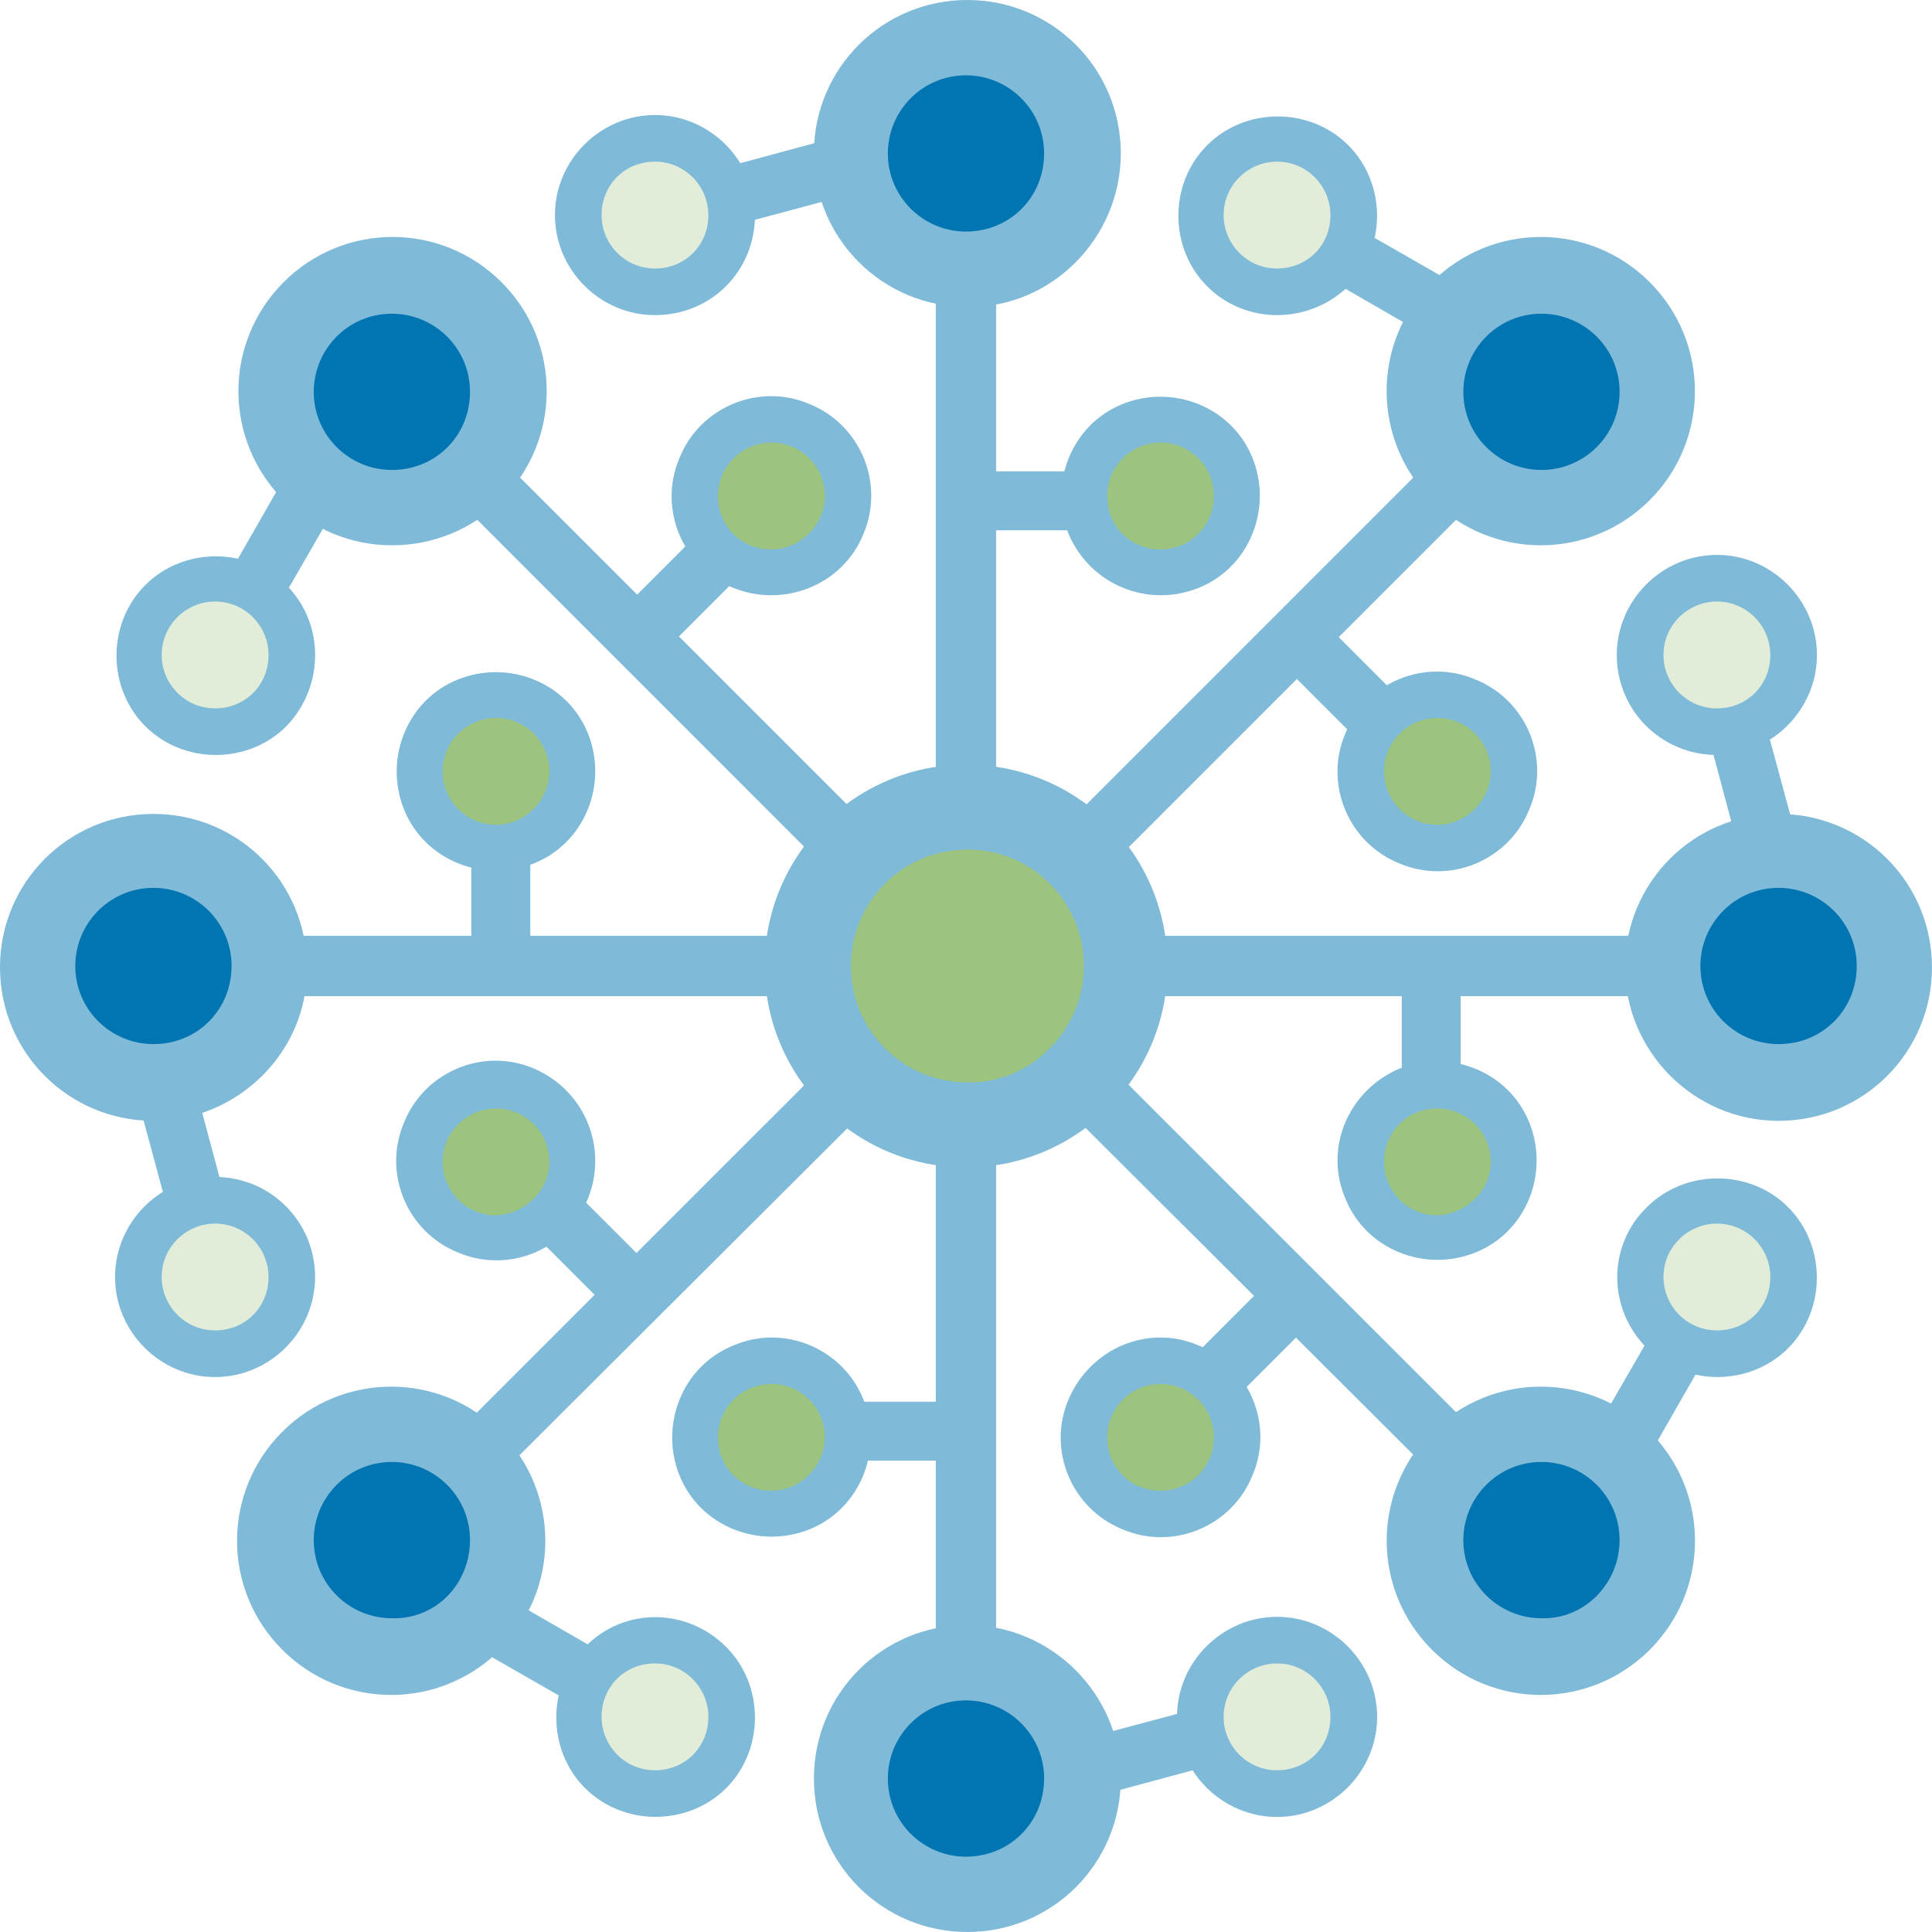 <?xml version="1.0" encoding="utf-8"?>
<!-- Generator: Adobe Illustrator 16.0.0, SVG Export Plug-In . SVG Version: 6.00 Build 0)  -->
<!DOCTYPE svg PUBLIC "-//W3C//DTD SVG 1.1//EN" "http://www.w3.org/Graphics/SVG/1.1/DTD/svg11.dtd">
<svg version="1.1" id="Layer_1" xmlns="http://www.w3.org/2000/svg" xmlns:xlink="http://www.w3.org/1999/xlink" x="0px" y="0px"
	 width="47.783px" height="47.783px" viewBox="0 0 47.783 47.783" enable-background="new 0 0 47.783 47.783" xml:space="preserve">
<g>
	<path fill="#7FBAD8" d="M28.874,23.891c0,2.745-2.236,4.982-4.982,4.982c-2.745,0-4.981-2.237-4.981-4.982s2.237-4.98,4.981-4.98
		C26.671,18.91,28.874,21.146,28.874,23.891L28.874,23.891z"/>
	<path fill="#7FBAD8" d="M23.891,26.467c0.406,0,0.745,0.339,0.745,0.745v15.386c0,0.407-0.338,0.745-0.745,0.745
		s-0.746-0.338-0.746-0.745V27.212C23.18,26.806,23.485,26.467,23.891,26.467L23.891,26.467z"/>
	<path fill="#7FBAD8" d="M27.72,43.988c0,2.102-1.693,3.795-3.795,3.795c-2.101,0-3.795-1.693-3.795-3.795
		c0-2.103,1.694-3.797,3.795-3.797C25.991,40.191,27.72,41.886,27.72,43.988L27.72,43.988z"/>
	<path fill="#7FBAD8" d="M23.891,21.35c0.406,0,0.745-0.339,0.745-0.746V5.218c0-0.407-0.338-0.746-0.745-0.746
		s-0.746,0.339-0.746,0.746v15.386C23.18,21.011,23.485,21.35,23.891,21.35L23.891,21.35z"/>
	<path fill="#7FBAD8" d="M27.72,3.795C27.72,1.693,26.026,0,23.924,0c-2.101,0-3.795,1.693-3.795,3.795
		c0,2.101,1.694,3.796,3.795,3.796C25.991,7.625,27.72,5.896,27.72,3.795L27.72,3.795z"/>
	<path fill="#7FBAD8" d="M22.094,25.722c0.271,0.271,0.271,0.745,0,1.05L11.217,37.617c-0.271,0.271-0.746,0.271-1.051,0
		c-0.271-0.271-0.271-0.746,0-1.052l10.879-10.878C21.35,25.416,21.79,25.416,22.094,25.722L22.094,25.722z"/>
	<path fill="#7FBAD8" d="M12.369,40.802c-1.491,1.491-3.897,1.491-5.388,0c-1.491-1.491-1.491-3.897,0-5.39
		c1.49-1.489,3.896-1.489,5.388,0C13.86,36.904,13.86,39.311,12.369,40.802L12.369,40.802z"/>
	<path fill="#7FBAD8" d="M25.722,22.096c0.27,0.271,0.744,0.271,1.051,0l10.877-10.878c0.271-0.271,0.271-0.746,0-1.052
		c-0.27-0.271-0.744-0.271-1.051,0L25.722,21.045C25.417,21.35,25.417,21.789,25.722,22.096L25.722,22.096z"/>
	<path fill="#7FBAD8" d="M40.802,12.369c1.49-1.491,1.49-3.897,0-5.39c-1.492-1.491-3.896-1.491-5.389,0s-1.49,3.897,0,5.39
		C36.905,13.859,39.31,13.859,40.802,12.369L40.802,12.369z"/>
	<path fill="#7FBAD8" d="M21.35,23.891c0,0.407-0.34,0.746-0.746,0.746H5.217c-0.405,0-0.744-0.339-0.744-0.746
		c0-0.406,0.339-0.746,0.744-0.746h15.387C21.01,23.18,21.35,23.484,21.35,23.891L21.35,23.891z"/>
	<path fill="#7FBAD8" d="M3.795,27.721C1.694,27.721,0,26.027,0,23.925c0-2.101,1.693-3.795,3.795-3.795s3.795,1.694,3.795,3.795
		C7.625,25.992,5.897,27.721,3.795,27.721L3.795,27.721z"/>
	<path fill="#7FBAD8" d="M26.466,23.891c0,0.407,0.34,0.746,0.746,0.746h15.387c0.406,0,0.744-0.339,0.744-0.746
		c0-0.406-0.338-0.746-0.744-0.746H27.212C26.806,23.18,26.466,23.484,26.466,23.891L26.466,23.891z"/>
	<path fill="#7FBAD8" d="M43.987,27.721c2.102,0,3.795-1.693,3.795-3.796c0-2.101-1.693-3.795-3.795-3.795s-3.795,1.694-3.795,3.795
		C40.192,25.992,41.886,27.721,43.987,27.721L43.987,27.721z"/>
	<path fill="#7FBAD8" d="M22.094,22.096c-0.271,0.271-0.746,0.271-1.051,0L10.167,11.218c-0.271-0.271-0.271-0.746,0-1.052
		c0.271-0.271,0.744-0.271,1.049,0l10.879,10.879C22.366,21.35,22.366,21.789,22.094,22.096L22.094,22.096z"/>
	<path fill="#7FBAD8" d="M7.014,12.369c-1.49-1.491-1.49-3.897,0-5.39c1.492-1.491,3.897-1.491,5.389,0s1.491,3.897,0,5.39
		C10.912,13.859,8.471,13.859,7.014,12.369L7.014,12.369z"/>
	<path fill="#7FBAD8" d="M25.722,25.722c-0.271,0.271-0.271,0.745,0,1.05l10.877,10.846c0.271,0.271,0.746,0.271,1.051,0
		c0.271-0.271,0.271-0.746,0-1.052L26.772,25.688C26.466,25.416,25.991,25.416,25.722,25.722L25.722,25.722z"/>
	<path fill="#7FBAD8" d="M35.415,40.802c1.49,1.491,3.895,1.491,5.389,0c1.49-1.491,1.49-3.897,0-5.39
		c-1.492-1.489-3.898-1.489-5.389,0C33.923,36.904,33.923,39.311,35.415,40.802L35.415,40.802z"/>
	<path fill="#7FBAD8" d="M18.131,14.537c-1.254-0.508-1.864-1.965-1.322-3.219c0.508-1.254,1.965-1.863,3.219-1.322
		c1.254,0.509,1.864,1.967,1.322,3.221C20.84,14.471,19.383,15.046,18.131,14.537L18.131,14.537z"/>
	<path fill="#7FBAD8" d="M19.045,11.725c-0.168,0-0.373,0.068-0.509,0.203l-3.253,3.253c0.44,0.237,0.779,0.61,1.018,1.051
		l3.252-3.253c0.271-0.271,0.271-0.746,0-1.017C19.418,11.793,19.249,11.725,19.045,11.725L19.045,11.725z"/>
	<path fill="#7FBAD8" d="M7.083,17.961c-0.949,0.949-2.541,0.949-3.49,0s-0.949-2.543,0-3.49c0.949-0.949,2.541-0.949,3.49,0
		C8.031,15.419,8.031,16.978,7.083,17.961L7.083,17.961z"/>
	<path fill="#7FBAD8" d="M4.542,16.164c-0.203,0.34-0.067,0.779,0.271,0.983c0.339,0.203,0.778,0.067,0.981-0.271l5.321-9.219
		C10.403,7.863,9.76,8.065,9.083,8.234L4.542,16.164z"/>
	<path fill="#7FBAD8" d="M13.215,21.35c-1.254,0.508-2.711-0.068-3.219-1.322c-0.509-1.254,0.067-2.711,1.321-3.219
		c1.254-0.509,2.711,0.066,3.22,1.321C15.047,19.384,14.469,20.842,13.215,21.35L13.215,21.35z"/>
	<path fill="#7FBAD8" d="M11.861,18.705c-0.136,0.137-0.204,0.306-0.204,0.509v4.575c0.508-0.137,1.018-0.137,1.458,0.033v-4.608
		c0-0.407-0.339-0.746-0.746-0.746C12.167,18.503,11.996,18.57,11.861,18.705L11.861,18.705z"/>
	<path fill="#7FBAD8" d="M7.793,31.584c0,1.354-1.117,2.474-2.474,2.474s-2.474-1.118-2.474-2.474c0-1.356,1.119-2.475,2.474-2.475
		C6.709,29.111,7.793,30.229,7.793,31.584L7.793,31.584z"/>
	<path fill="#7FBAD8" d="M4.744,32.125c0.103,0.406,0.509,0.611,0.882,0.509c0.406-0.103,0.609-0.509,0.508-0.881L3.387,21.484
		c-0.338,0.645-0.678,1.254-1.016,1.864L4.744,32.125z"/>
	<path fill="#7FBAD8" d="M14.538,29.652c-0.508,1.254-1.966,1.864-3.22,1.321c-1.254-0.508-1.864-1.965-1.321-3.219
		c0.508-1.255,1.965-1.864,3.219-1.322C14.469,26.976,15.047,28.398,14.538,29.652L14.538,29.652z"/>
	<path fill="#7FBAD8" d="M11.725,28.738c0,0.202,0.068,0.373,0.203,0.508l3.254,3.254c0.236-0.44,0.609-0.779,1.051-1.018
		l-3.253-3.253c-0.271-0.271-0.746-0.271-1.017,0C11.793,28.365,11.725,28.568,11.725,28.738L11.725,28.738z"/>
	<path fill="#7FBAD8" d="M17.961,40.734c0.948,0.948,0.948,2.541,0,3.49c-0.949,0.948-2.543,0.948-3.492,0
		c-0.948-0.949-0.948-2.542,0-3.49C15.418,39.75,16.978,39.75,17.961,40.734L17.961,40.734z"/>
	<path fill="#7FBAD8" d="M16.165,43.275c0.34,0.204,0.779,0.067,0.983-0.271c0.203-0.341,0.067-0.779-0.271-0.983l-9.219-5.32
		c0.203,0.713,0.407,1.355,0.576,2.033L16.165,43.275z"/>
	<path fill="#7FBAD8" d="M21.35,34.601c0.508,1.254-0.068,2.711-1.322,3.22c-1.254,0.508-2.711-0.068-3.219-1.322
		s0.068-2.711,1.322-3.219C19.383,32.736,20.84,33.347,21.35,34.601L21.35,34.601z"/>
	<path fill="#7FBAD8" d="M18.708,35.922c0.135,0.136,0.305,0.203,0.508,0.203h4.574c-0.135-0.51-0.135-1.018,0.034-1.457h-4.608
		c-0.408,0-0.746,0.339-0.746,0.744C18.502,35.617,18.571,35.82,18.708,35.922L18.708,35.922z"/>
	<path fill="#7FBAD8" d="M31.585,39.988c1.354,0,2.475,1.118,2.475,2.475c0,1.355-1.119,2.475-2.475,2.475
		c-1.357,0-2.475-1.119-2.475-2.475C29.11,41.106,30.228,39.988,31.585,39.988L31.585,39.988z"/>
	<path fill="#7FBAD8" d="M32.128,43.072c0.404-0.102,0.607-0.509,0.508-0.882c-0.104-0.405-0.508-0.608-0.881-0.508l-10.269,2.745
		c0.644,0.339,1.254,0.678,1.864,1.018L32.128,43.072z"/>
	<path fill="#7FBAD8" d="M29.651,33.279c1.254,0.508,1.865,1.965,1.322,3.219c-0.508,1.254-1.965,1.865-3.219,1.322
		c-1.254-0.509-1.865-1.966-1.322-3.22S28.397,32.736,29.651,33.279L29.651,33.279z"/>
	<path fill="#7FBAD8" d="M28.737,36.091c0.203,0,0.373-0.067,0.508-0.203l3.256-3.254c-0.441-0.236-0.779-0.608-1.02-1.05
		l-3.252,3.253c-0.271,0.271-0.271,0.745,0,1.018C28.364,36.023,28.567,36.091,28.737,36.091L28.737,36.091z"/>
	<path fill="#7FBAD8" d="M40.733,29.855c0.949-0.947,2.543-0.947,3.49,0c0.949,0.949,0.949,2.542,0,3.491
		c-0.947,0.948-2.541,0.948-3.49,0C39.753,32.363,39.753,30.805,40.733,29.855L40.733,29.855z"/>
	<path fill="#7FBAD8" d="M43.276,31.652c0.203-0.339,0.066-0.779-0.271-0.982s-0.779-0.068-0.982,0.271l-5.32,9.218
		c0.713-0.203,1.355-0.406,2.033-0.576L43.276,31.652z"/>
	<path fill="#7FBAD8" d="M34.601,26.433c1.254-0.508,2.711,0.067,3.219,1.322c0.508,1.254-0.066,2.711-1.32,3.219
		c-1.256,0.509-2.713-0.067-3.221-1.321C32.735,28.398,33.347,26.976,34.601,26.433L34.601,26.433z"/>
	<path fill="#7FBAD8" d="M35.923,29.076c0.137-0.137,0.203-0.307,0.203-0.51v-4.574c-0.51,0.136-1.018,0.136-1.457-0.035v4.608
		c0,0.407,0.34,0.746,0.746,0.746C35.616,29.313,35.819,29.212,35.923,29.076L35.923,29.076z"/>
	<path fill="#7FBAD8" d="M39.987,16.199c0-1.355,1.119-2.475,2.477-2.475c1.355,0,2.473,1.118,2.473,2.475
		c0,1.355-1.117,2.474-2.473,2.474C41.106,18.673,39.987,17.588,39.987,16.199L39.987,16.199z"/>
	<path fill="#7FBAD8" d="M43.071,15.689c-0.102-0.406-0.508-0.609-0.881-0.508c-0.406,0.102-0.607,0.508-0.508,0.881l2.744,10.268
		c0.34-0.645,0.68-1.254,1.018-1.862L43.071,15.689z"/>
	<path fill="#7FBAD8" d="M33.278,18.13c0.508-1.255,1.965-1.864,3.221-1.321c1.254,0.508,1.863,1.965,1.32,3.219
		c-0.508,1.254-1.965,1.864-3.219,1.322C33.347,20.842,32.735,19.384,33.278,18.13L33.278,18.13z"/>
	<path fill="#7FBAD8" d="M36.091,19.045c0-0.17-0.068-0.373-0.203-0.508l-3.254-3.254c-0.236,0.441-0.609,0.78-1.051,1.018
		l3.254,3.253c0.271,0.271,0.746,0.271,1.018,0C36.022,19.418,36.091,19.248,36.091,19.045L36.091,19.045z"/>
	<path fill="#7FBAD8" d="M29.856,7.082c-0.949-0.949-0.949-2.543,0-3.49c0.947-0.949,2.541-0.949,3.49,0s0.949,2.542,0,3.49
		C32.362,8.031,30.804,8.031,29.856,7.082L29.856,7.082z"/>
	<path fill="#7FBAD8" d="M31.651,4.541c-0.338-0.203-0.777-0.068-0.98,0.271s-0.068,0.78,0.27,0.983l9.219,5.32
		c-0.203-0.711-0.406-1.355-0.576-2.033L31.651,4.541z"/>
	<path fill="#7FBAD8" d="M26.433,13.217c-0.508-1.254,0.068-2.711,1.322-3.221c1.254-0.508,2.711,0.068,3.219,1.322
		s-0.068,2.711-1.322,3.219C28.397,15.046,26.976,14.471,26.433,13.217L26.433,13.217z"/>
	<path fill="#7FBAD8" d="M29.075,11.861c-0.135-0.136-0.305-0.203-0.508-0.203h-4.575c0.135,0.508,0.135,1.017-0.033,1.457h4.608
		c0.406,0,0.746-0.34,0.746-0.746C29.313,12.166,29.214,11.996,29.075,11.861L29.075,11.861z"/>
	<path fill="#7FBAD8" d="M16.199,7.794c-1.356,0-2.474-1.118-2.474-2.474s1.117-2.475,2.474-2.475c1.354,0,2.474,1.118,2.474,2.475
		C18.672,6.709,17.588,7.794,16.199,7.794L16.199,7.794z"/>
	<path fill="#7FBAD8" d="M15.69,4.744c-0.406,0.102-0.609,0.508-0.508,0.881c0.102,0.406,0.508,0.609,0.881,0.508l10.27-2.745
		c-0.646-0.339-1.256-0.679-1.865-1.017L15.69,4.744z"/>
	<path fill="#0075B1" d="M25.823,3.795c0-1.084-0.881-1.932-1.932-1.932c-1.084,0-1.932,0.881-1.932,1.932
		c0,1.084,0.881,1.932,1.932,1.932C24.976,5.727,25.823,4.88,25.823,3.795L25.823,3.795z"/>
	<path fill="#0075B1" d="M25.823,43.988c0-1.084-0.881-1.933-1.932-1.933c-1.084,0-1.932,0.881-1.932,1.933
		c0,1.084,0.881,1.932,1.932,1.932C24.976,45.919,25.823,45.072,25.823,43.988L25.823,43.988z"/>
	<path fill="#0075B1" d="M45.921,23.891c0-1.084-0.881-1.932-1.934-1.932c-1.084,0-1.932,0.881-1.932,1.932
		c0,1.084,0.881,1.932,1.932,1.932C45.071,25.824,45.921,24.976,45.921,23.891L45.921,23.891z"/>
	<path fill="#0075B1" d="M5.727,23.891c0-1.084-0.881-1.932-1.932-1.932c-1.084,0-1.933,0.881-1.933,1.932
		c0,1.084,0.881,1.932,1.933,1.932C4.879,25.824,5.727,24.976,5.727,23.891L5.727,23.891z"/>
	<path fill="#0075B1" d="M40.056,9.691c0-1.084-0.881-1.932-1.932-1.932c-1.084,0-1.932,0.881-1.932,1.932
		c0,1.084,0.881,1.932,1.932,1.932S40.056,10.777,40.056,9.691L40.056,9.691z"/>
	<path fill="#0075B1" d="M11.624,9.691c0-1.084-0.881-1.932-1.932-1.932c-1.084,0-1.932,0.881-1.932,1.932
		c0,1.084,0.881,1.932,1.932,1.932C10.777,11.623,11.624,10.777,11.624,9.691L11.624,9.691z"/>
	<path fill="#0075B1" d="M40.056,38.091c0-1.085-0.881-1.933-1.932-1.933c-1.084,0-1.932,0.881-1.932,1.933
		c0,1.084,0.881,1.932,1.932,1.932C39.175,40.056,40.056,39.175,40.056,38.091L40.056,38.091z"/>
	<path fill="#0075B1" d="M11.624,38.091c0-1.085-0.881-1.933-1.932-1.933c-1.084,0-1.932,0.881-1.932,1.933
		c0,1.084,0.881,1.932,1.932,1.932C10.777,40.056,11.624,39.175,11.624,38.091L11.624,38.091z"/>
	<path fill="#9CC47F" d="M26.806,23.891c0-1.593-1.287-2.88-2.881-2.88c-1.592,0-2.881,1.288-2.881,2.88s1.289,2.88,2.881,2.88
		C25.483,26.806,26.806,25.484,26.806,23.891L26.806,23.891z"/>
	<path fill="#9CC47F" d="M20.401,12.267c0-0.711-0.576-1.321-1.322-1.321c-0.712,0-1.322,0.575-1.322,1.321s0.576,1.322,1.322,1.322
		C19.792,13.589,20.401,12.979,20.401,12.267L20.401,12.267z"/>
	<path fill="#9CC47F" d="M13.588,19.078c0-0.711-0.576-1.321-1.32-1.321c-0.713,0-1.322,0.575-1.322,1.321
		c0,0.711,0.576,1.321,1.322,1.321C12.979,20.4,13.588,19.791,13.588,19.078L13.588,19.078z"/>
	<path fill="#9CC47F" d="M13.588,28.738c0-0.713-0.576-1.322-1.32-1.322c-0.713,0-1.322,0.576-1.322,1.322
		c0,0.711,0.576,1.321,1.322,1.321C12.979,30.024,13.588,29.449,13.588,28.738L13.588,28.738z"/>
	<path fill="#9CC47F" d="M20.401,35.549c0-0.712-0.576-1.321-1.322-1.321c-0.712,0-1.322,0.576-1.322,1.321
		c0,0.744,0.576,1.32,1.322,1.32C19.792,36.869,20.401,36.261,20.401,35.549L20.401,35.549z"/>
	<path fill="#9CC47F" d="M30.024,35.549c0-0.712-0.576-1.321-1.32-1.321c-0.713,0-1.32,0.576-1.32,1.321
		c0,0.744,0.576,1.32,1.32,1.32S30.024,36.261,30.024,35.549L30.024,35.549z"/>
	<path fill="#9CC47F" d="M36.87,28.738c0-0.713-0.574-1.322-1.32-1.322c-0.744,0-1.32,0.576-1.32,1.322
		c0,0.711,0.576,1.321,1.32,1.321C36.261,30.024,36.87,29.449,36.87,28.738L36.87,28.738z"/>
	<path fill="#9CC47F" d="M36.87,19.078c0-0.711-0.574-1.321-1.32-1.321c-0.711,0-1.32,0.575-1.32,1.321
		c0,0.711,0.576,1.321,1.32,1.321C36.261,20.4,36.87,19.791,36.87,19.078L36.87,19.078z"/>
	<path fill="#9CC47F" d="M30.024,12.267c0-0.711-0.576-1.321-1.32-1.321c-0.713,0-1.32,0.575-1.32,1.321s0.576,1.322,1.32,1.322
		S30.024,12.979,30.024,12.267L30.024,12.267z"/>
	<path fill="#E2EDD9" d="M17.52,5.32c0-0.711-0.576-1.322-1.321-1.322c-0.746,0-1.321,0.576-1.321,1.322
		c0,0.711,0.575,1.321,1.321,1.321C16.944,6.642,17.52,6.065,17.52,5.32L17.52,5.32z"/>
	<path fill="#E2EDD9" d="M6.642,16.199c0-0.711-0.576-1.322-1.322-1.322c-0.712,0-1.321,0.576-1.321,1.322
		c0,0.711,0.575,1.321,1.321,1.321S6.642,16.943,6.642,16.199L6.642,16.199z"/>
	<path fill="#E2EDD9" d="M6.642,31.584c0-0.713-0.576-1.321-1.322-1.321c-0.712,0-1.321,0.576-1.321,1.321
		c0,0.712,0.575,1.32,1.321,1.32S6.642,32.328,6.642,31.584L6.642,31.584z"/>
	<path fill="#E2EDD9" d="M17.52,42.462c0-0.712-0.576-1.321-1.321-1.321c-0.746,0-1.321,0.576-1.321,1.321
		c0,0.712,0.575,1.321,1.321,1.321C16.944,43.783,17.52,43.207,17.52,42.462L17.52,42.462z"/>
	<path fill="#E2EDD9" d="M32.905,42.462c0-0.712-0.574-1.321-1.32-1.321c-0.711,0-1.322,0.576-1.322,1.321
		c0,0.712,0.576,1.321,1.322,1.321S32.905,43.207,32.905,42.462L32.905,42.462z"/>
	<path fill="#E2EDD9" d="M43.784,31.584c0-0.713-0.574-1.321-1.32-1.321c-0.711,0-1.322,0.576-1.322,1.321
		c0,0.712,0.576,1.32,1.322,1.32S43.784,32.328,43.784,31.584L43.784,31.584z"/>
	<path fill="#E2EDD9" d="M43.784,16.199c0-0.711-0.574-1.322-1.32-1.322c-0.711,0-1.322,0.576-1.322,1.322
		c0,0.711,0.576,1.321,1.322,1.321S43.784,16.943,43.784,16.199L43.784,16.199z"/>
	<path fill="#E2EDD9" d="M32.905,5.32c0-0.711-0.574-1.322-1.32-1.322c-0.711,0-1.322,0.576-1.322,1.322
		c0,0.711,0.576,1.321,1.322,1.321S32.905,6.065,32.905,5.32L32.905,5.32z"/>
</g>
</svg>
